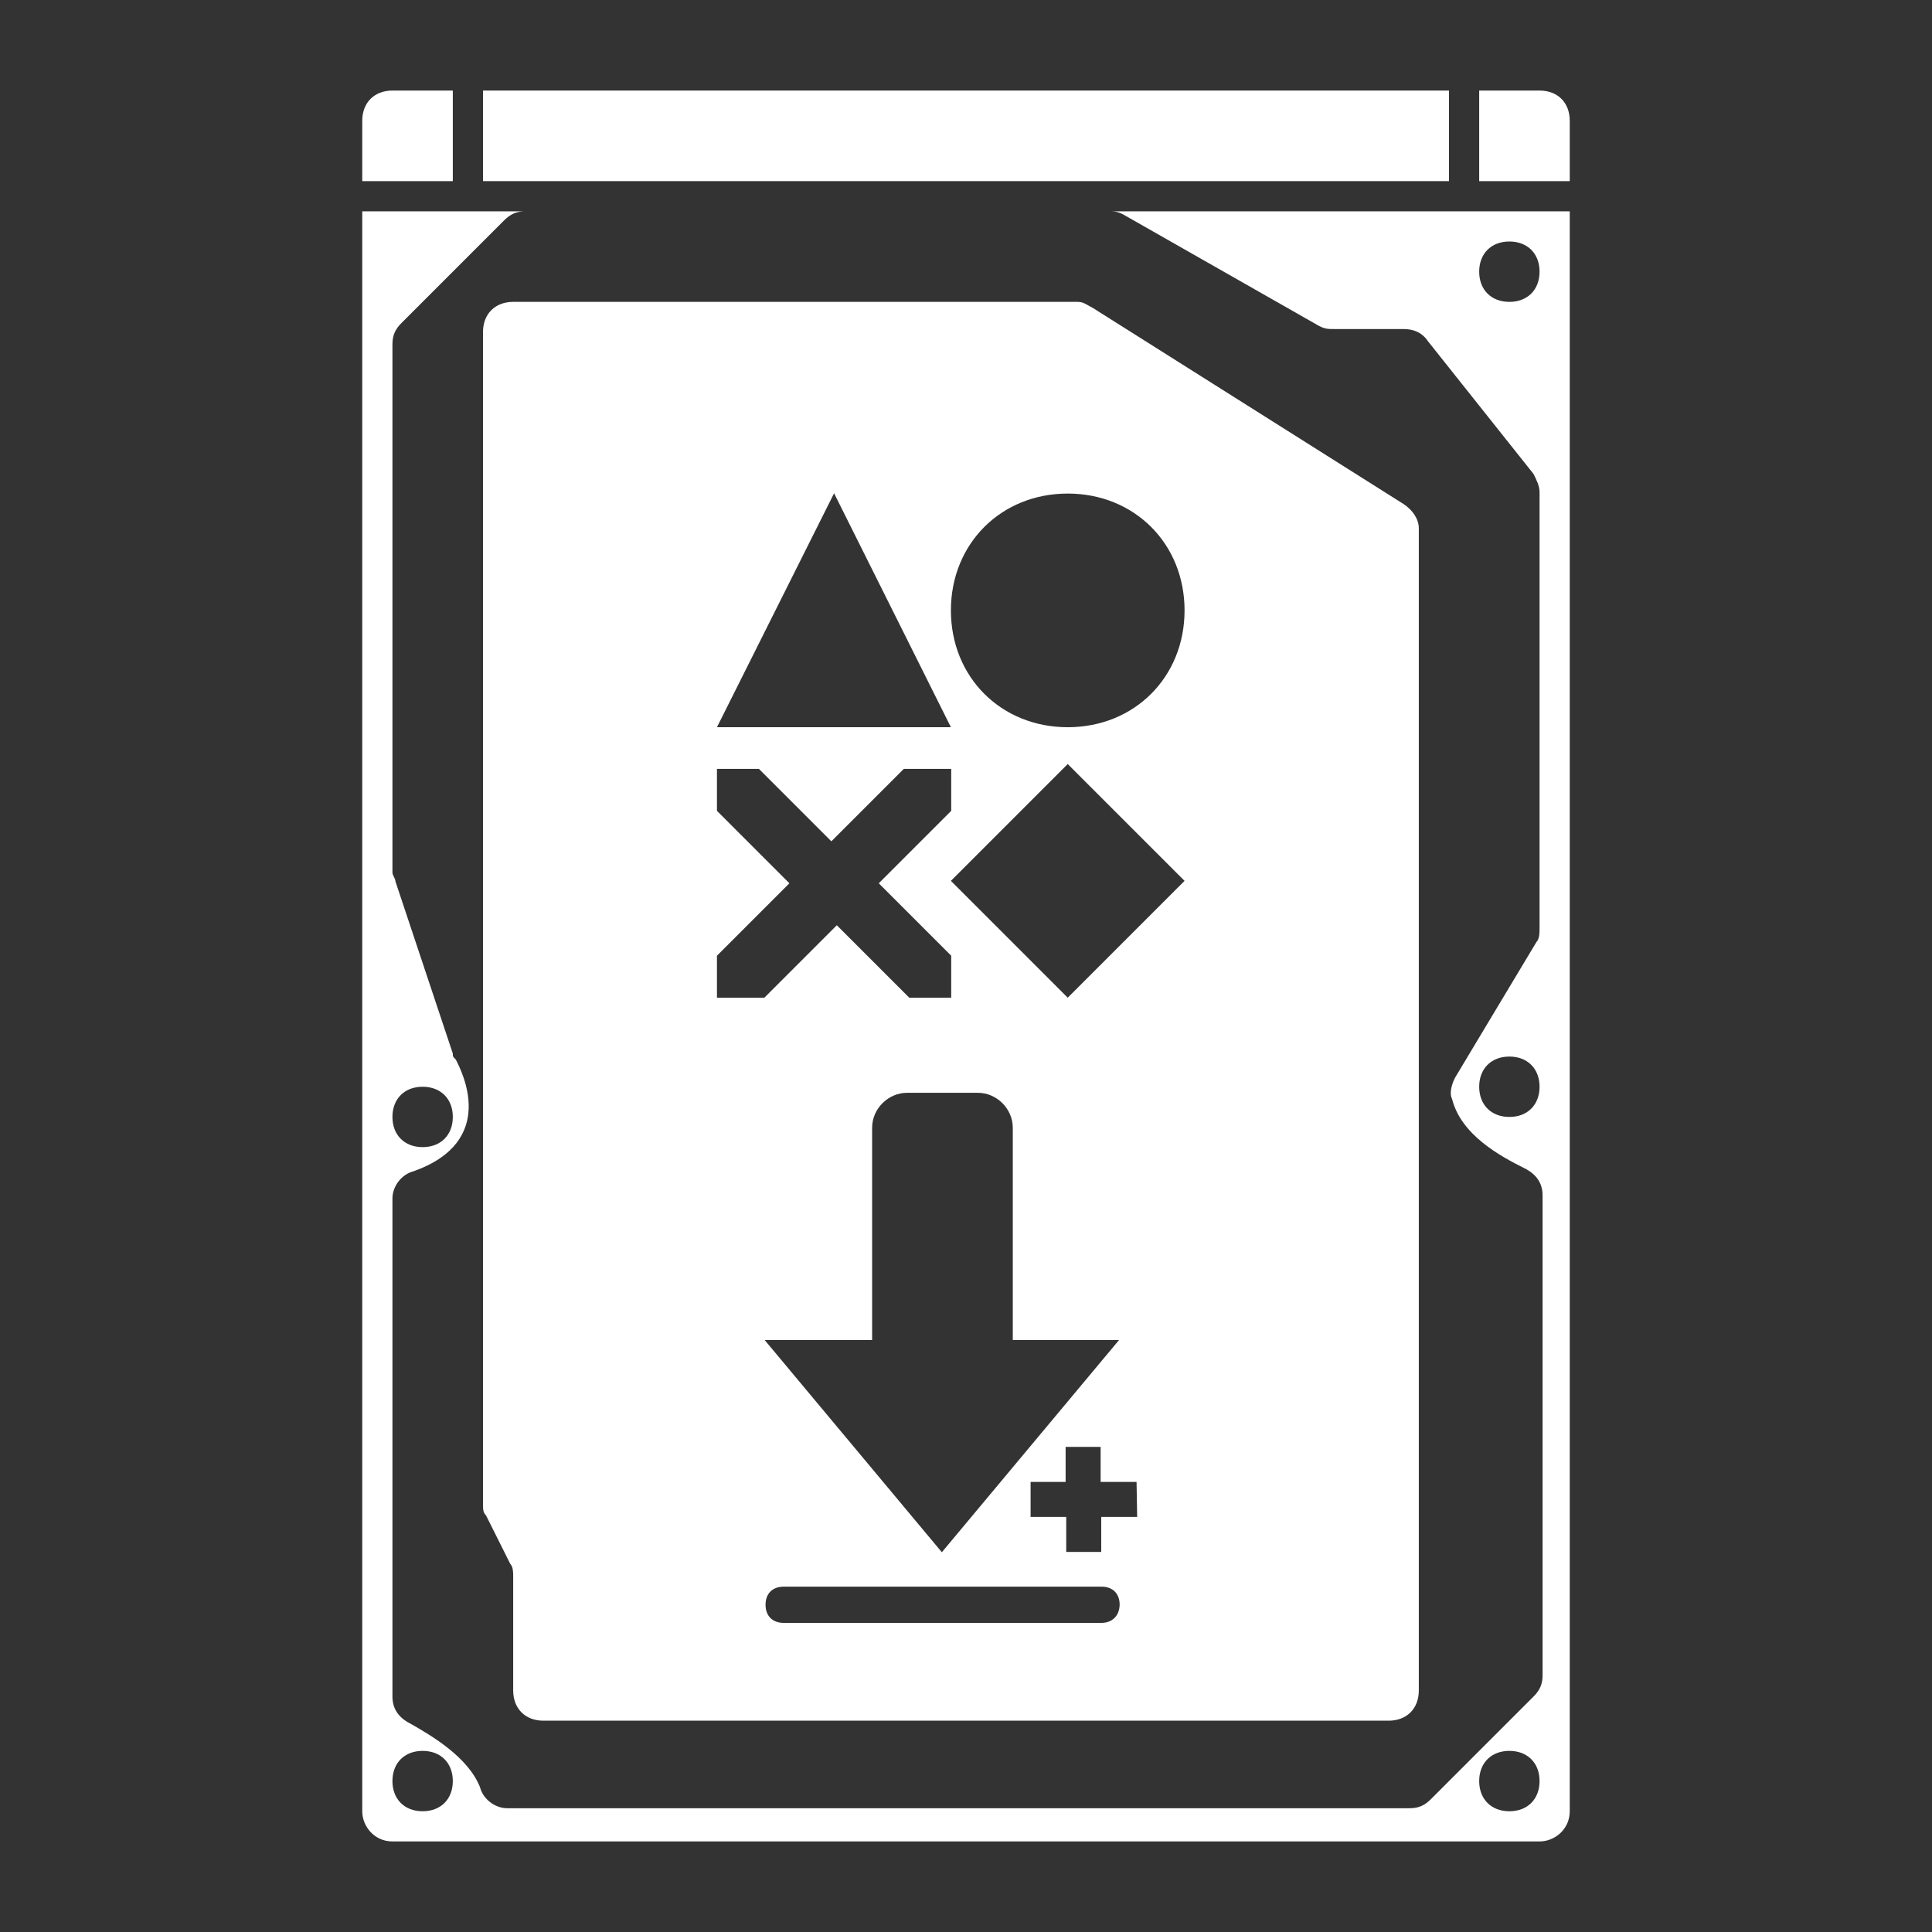 <svg xmlns="http://www.w3.org/2000/svg" xml:space="preserve" id="svg4048" x="0" y="0" version="1.1" viewBox="0 0 64 64"><rect x="0" y="0" width="64" height="64" fill="#333333" stroke="none"/><style>.st0{fill:#fff}</style><path id="path101" d="M52 6h-3V3h2c.6 0 1 .4 1 1z" class="st0"/><path id="path103" d="M12 6h3V3h-2c-.6 0-1 .4-1 1z" class="st0"/><path id="path105" d="M36.7 7c.2 0 .3 0 .5.1l6.5 3.7c.2.1.3.1.5.1h2.3c.3 0 .6.1.8.4l3.5 4.4c.1.2.2.4.2.6v14.4c0 .2 0 .4-.1.5l-2.7 4.5c-.1.2-.2.5-.1.7.3 1.2 1.6 1.9 2.4 2.3q.6.3.6.9v15.9c0 .3-.1.5-.3.7l-3.4 3.4c-.2.2-.4.3-.7.3H16.8c-.4 0-.8-.3-.9-.7-.4-1-1.6-1.7-2.3-2.1q-.6-.3-.6-.9V39.7c0-.4.3-.8.7-.9 2.8-1 1.6-3.3 1.4-3.7-.1-.1-.1-.1-.1-.2l-1.9-5.7c0-.1-.1-.2-.1-.3V11.4c0-.3.1-.5.3-.7l3.4-3.4c.2-.2.4-.3.7-.3H12v53c0 .5.4 1 1 1h38c.5 0 1-.4 1-1V7zM14 36c.6 0 1 .4 1 1s-.4 1-1 1-1-.4-1-1 .4-1 1-1m0 24c-.6 0-1-.4-1-1s.4-1 1-1 1 .4 1 1-.4 1-1 1m36 0c-.6 0-1-.4-1-1s.4-1 1-1 1 .4 1 1-.4 1-1 1m0-23c-.6 0-1-.4-1-1s.4-1 1-1 1 .4 1 1-.4 1-1 1m0-27c-.6 0-1-.4-1-1s.4-1 1-1 1 .4 1 1-.4 1-1 1" class="st0"/><path id="polygon109" d="M47 3H16v3h32V3z" class="st0"/><path d="m46.5 16.7-10.3-6.5c-.2-.1-.3-.2-.5-.2H17c-.6 0-1 .4-1 1v38.8c0 .2 0 .3.1.4l.8 1.6c.1.1.1.3.1.4V56c0 .6.4 1 1 1h28c.6 0 1-.4 1-1V17.5c0-.3-.2-.6-.5-.8m-18.87-.36 3.87 7.75h-7.75zm-3.88 16.71v-1.39l2.4-2.4-2.4-2.4v-1.39h1.39l2.4 2.4 2.4-2.4h1.57v1.39l-2.4 2.4 2.4 2.4v1.39h-1.39l-2.4-2.4-2.4 2.4zm5.14 11.34v-7.03c0-.63.53-1.16 1.16-1.16h2.34c.63 0 1.16.53 1.16 1.16v7.03h3.52l-5.87 7.03-5.87-7.03zm7.6 9.37H25.96c-.37 0-.6-.23-.6-.6s.23-.6.6-.6h10.53c.37 0 .6.23.6.6-.01.38-.26.6-.6.6m-.01-3.51v1.16h-1.16v-1.16h-1.18v-1.16h1.16v-1.16h1.16v1.16h1.19l.02 1.16zm-1.11-17.2-3.87-3.87 3.87-3.87 3.87 3.87zm0-8.96c-2.21 0-3.87-1.66-3.87-3.87s1.66-3.87 3.87-3.87 3.87 1.66 3.87 3.87-1.66 3.87-3.87 3.87" class="st0"/></svg>
